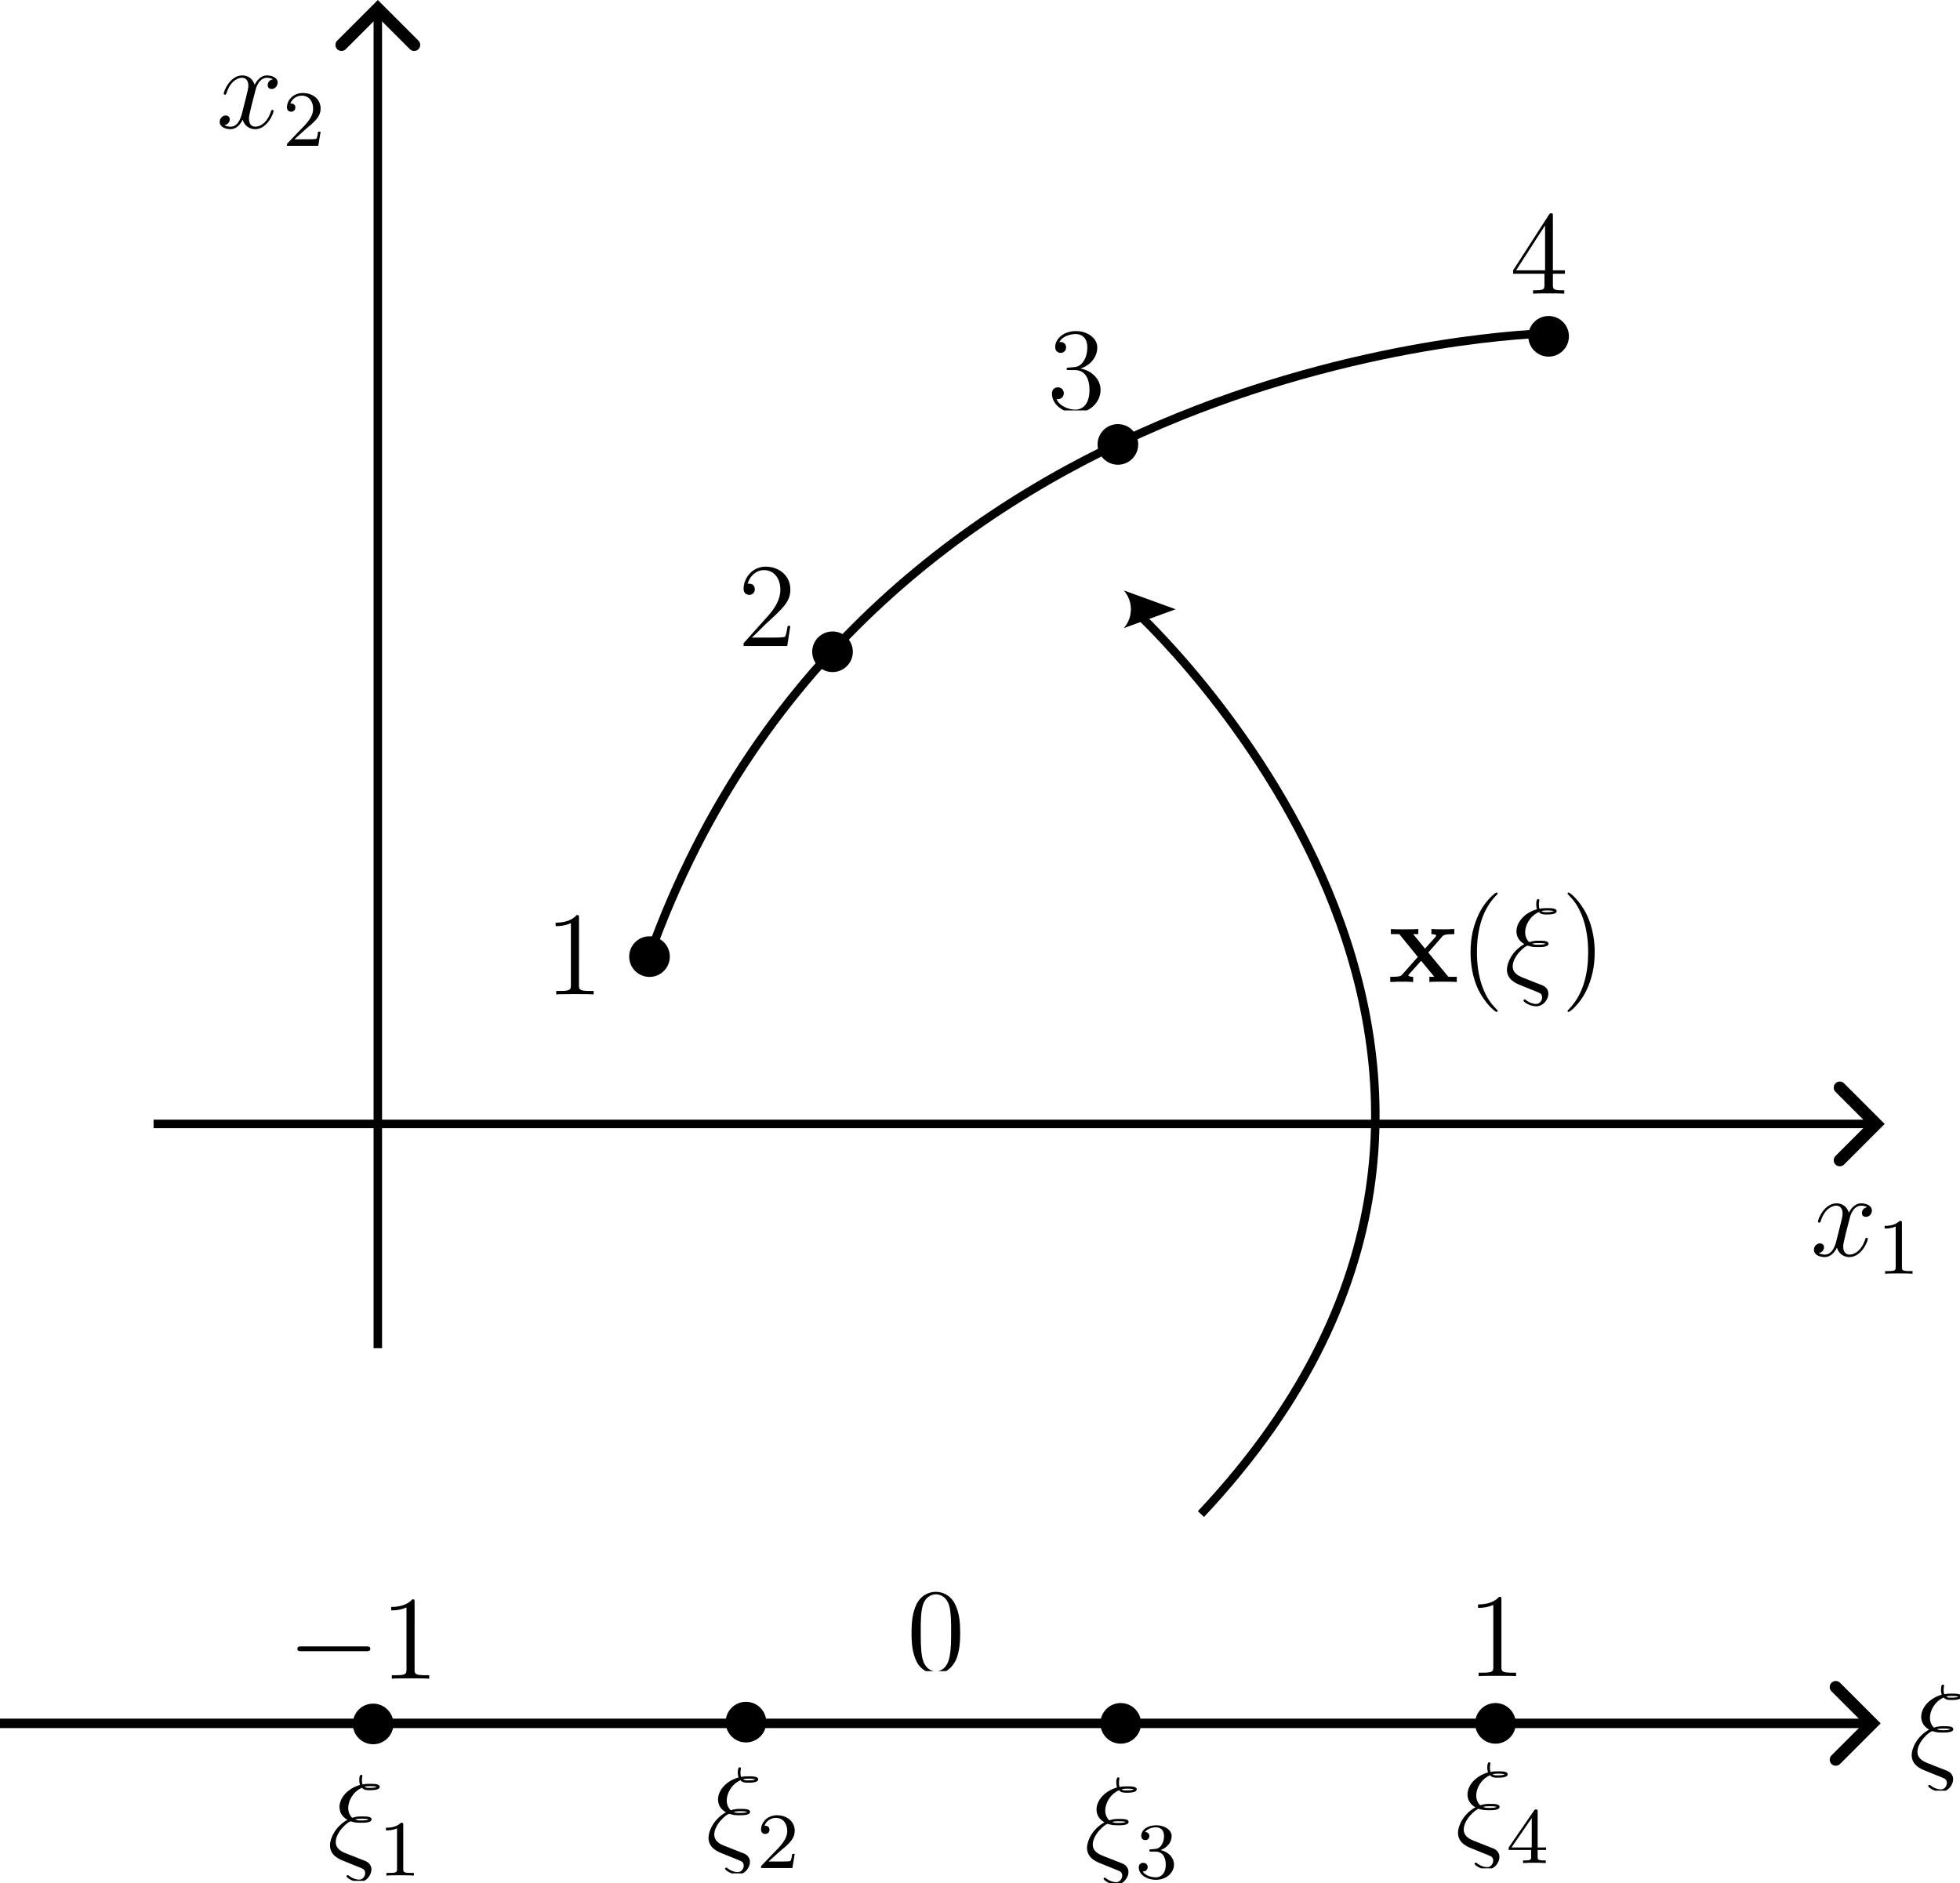 <?xml version="1.0" encoding="UTF-8" standalone="no"?>
<!-- Created with Inkscape (http://www.inkscape.org/) -->

<svg
   width="69.364mm"
   height="66.654mm"
   viewBox="0 0 69.364 66.654"
   version="1.1"
   id="svg96351"
   inkscape:version="1.2.1 (9c6d41e410, 2022-07-14)"
   sodipodi:docname="funcaoforma.svg"
   xmlns:inkscape="http://www.inkscape.org/namespaces/inkscape"
   xmlns:sodipodi="http://sodipodi.sourceforge.net/DTD/sodipodi-0.dtd"
   xmlns="http://www.w3.org/2000/svg"
   xmlns:svg="http://www.w3.org/2000/svg">
  <sodipodi:namedview
     id="namedview96353"
     pagecolor="#ffffff"
     bordercolor="#000000"
     borderopacity="0.25"
     inkscape:showpageshadow="2"
     inkscape:pageopacity="0.0"
     inkscape:pagecheckerboard="0"
     inkscape:deskcolor="#d1d1d1"
     inkscape:document-units="mm"
     showgrid="false"
     inkscape:zoom="0.74564394"
     inkscape:cx="-444.58217"
     inkscape:cy="-97.901956"
     inkscape:window-width="1920"
     inkscape:window-height="1017"
     inkscape:window-x="1912"
     inkscape:window-y="-8"
     inkscape:window-maximized="1"
     inkscape:current-layer="layer1" />
  <defs
     id="defs96348">
    <marker
       style="overflow:visible"
       id="Arrow3-08-2-2-9"
       refX="0"
       refY="0"
       orient="auto-start-reverse"
       inkscape:stockid="Arrow3"
       markerWidth="1.803"
       markerHeight="3"
       viewBox="0 0 4.207 7"
       inkscape:isstock="true"
       inkscape:collect="always"
       preserveAspectRatio="xMidYMid"
       markerUnits="userSpaceOnUse">
      <path
         style="fill:none;stroke:context-stroke;stroke-width:1;stroke-linecap:round"
         d="M 3,-3 0,0 3,3"
         id="arrow3-2-0-3-7"
         transform="rotate(180,0.125,0)"
         sodipodi:nodetypes="ccc" />
    </marker>
    <marker
       style="overflow:visible"
       id="Arrow3-0"
       refX="0"
       refY="0"
       orient="auto-start-reverse"
       inkscape:stockid="Arrow3"
       markerWidth="1.803"
       markerHeight="3"
       viewBox="0 0 4.207 7"
       inkscape:isstock="true"
       inkscape:collect="always"
       preserveAspectRatio="xMidYMid"
       markerUnits="userSpaceOnUse">
      <path
         style="fill:none;stroke:context-stroke;stroke-width:1;stroke-linecap:round"
         d="M 3,-3 0,0 3,3"
         id="arrow3-4"
         transform="rotate(180,0.125,0)"
         sodipodi:nodetypes="ccc" />
    </marker>
    <marker
       style="overflow:visible"
       id="Arrow2"
       refX="0"
       refY="0"
       orient="auto-start-reverse"
       inkscape:stockid="Arrow2"
       markerWidth="1.833"
       markerHeight="1.333"
       viewBox="0 0 7.7 5.6"
       inkscape:isstock="true"
       inkscape:collect="always"
       preserveAspectRatio="xMidYMid"
       markerUnits="userSpaceOnUse">
      <path
         d="M -2,-4 9,0 -2,4 c 2,-2.33 2,-5.66 0,-8 z"
         style="fill:context-stroke;fill-rule:evenodd;stroke:none"
         id="arrow2L"
         transform="scale(0.7)" />
    </marker>
    <clipPath
       id="clipPath239">
      <path
         clip-rule="nonzero"
         d="m 224,10 h 4 v 6.238 h -4 z m 0,0"
         id="path33152" />
    </clipPath>
    <clipPath
       id="clipPath9730">
      <path
         clip-rule="nonzero"
         d="m 224,10 h 4 v 6.238 h -4 z m 0,0"
         id="path93908" />
    </clipPath>
    <clipPath
       id="clipPath9190">
      <path
         clip-rule="nonzero"
         d="m 220,5 h 4 v 12.434 h -4 z m 0,0"
         id="path39449" />
    </clipPath>
    <clipPath
       id="clipPath39749">
      <path
         clip-rule="nonzero"
         d="m 230,5 h 3 v 12.434 h -3 z m 0,0"
         id="path27463" />
    </clipPath>
    <clipPath
       id="clipPath9964">
      <path
         clip-rule="nonzero"
         d="m 221,6 h 5 v 8.445 h -5 z m 0,0"
         id="path19219" />
    </clipPath>
    <clipPath
       id="clipPath4882">
      <path
         clip-rule="nonzero"
         d="m 220,6 h 6 v 8.445 h -6 z m 0,0"
         id="path51650" />
    </clipPath>
    <clipPath
       id="clipPath3850">
      <path
         clip-rule="nonzero"
         d="m 220,6 h 6 v 8.445 h -6 z m 0,0"
         id="path14837" />
    </clipPath>
    <clipPath
       id="clipPath5541">
      <path
         clip-rule="nonzero"
         d="m 220,6 h 6 v 8.445 h -6 z m 0,0"
         id="path31817" />
    </clipPath>
    <clipPath
       id="clipPath121">
      <path
         clip-rule="nonzero"
         d="m 218,6 h 6 v 10.77 h -6 z m 0,0"
         id="path79920" />
    </clipPath>
    <clipPath
       id="clipPath49035">
      <path
         clip-rule="nonzero"
         d="m 224,10 h 3 v 6.77 h -3 z m 0,0"
         id="path82128" />
    </clipPath>
    <clipPath
       id="clipPath4813">
      <path
         clip-rule="nonzero"
         d="m 218,6 h 6 v 10.77 h -6 z m 0,0"
         id="path2148" />
    </clipPath>
    <clipPath
       id="clipPath40173">
      <path
         clip-rule="nonzero"
         d="m 223,10 h 5 v 6.77 h -5 z m 0,0"
         id="path55974" />
    </clipPath>
    <clipPath
       id="clipPath8994">
      <path
         clip-rule="nonzero"
         d="m 218,6 h 6 v 10.77 h -6 z m 0,0"
         id="path59273" />
    </clipPath>
    <clipPath
       id="clipPath4640">
      <path
         clip-rule="nonzero"
         d="m 223,10 h 5 v 6.77 h -5 z m 0,0"
         id="path46408" />
    </clipPath>
    <clipPath
       id="clipPath6686">
      <path
         clip-rule="nonzero"
         d="m 218,6 h 6 v 10.77 h -6 z m 0,0"
         id="path21627" />
    </clipPath>
    <clipPath
       id="clipPath47511">
      <path
         clip-rule="nonzero"
         d="m 223,10 h 5 v 6.77 h -5 z m 0,0"
         id="path57035" />
    </clipPath>
    <clipPath
       id="clipPath7283">
      <path
         clip-rule="nonzero"
         d="m 220,6 h 6 v 8.445 h -6 z m 0,0"
         id="path71609" />
    </clipPath>
    <clipPath
       id="clipPath7541">
      <path
         clip-rule="nonzero"
         d="m 221,6 h 5 v 8.445 h -5 z m 0,0"
         id="path88832" />
    </clipPath>
    <clipPath
       id="clipPath6016">
      <path
         clip-rule="nonzero"
         d="m 220,6 h 6 v 10.77 h -6 z m 0,0"
         id="path19944" />
    </clipPath>
  </defs>
  <g
     inkscape:label="Camada 1"
     inkscape:groupmode="layer"
     id="layer1"
     transform="translate(-214.06,-174.608)">
    <path
       style="fill:none;stroke:#000000;stroke-width:0.3;stroke-dasharray:none;stroke-dashoffset:0.212;stroke-opacity:1;marker-end:url(#Arrow3-08-2-2-9)"
       d="M 227.431,222.325 V 175.019"
       id="path2512-4-3-9-1" />
    <path
       style="fill:none;stroke:#000000;stroke-width:0.3;stroke-dasharray:none;stroke-dashoffset:0.8;stroke-opacity:1;marker-end:url(#Arrow3-08-2-2-9)"
       d="m 219.494,214.387 h 60.854"
       id="path3224-0-9-4-9" />
    <path
       style="fill:none;stroke:#000000;stroke-width:0.2"
       d="m 237.045,208.414 c 7.718,-21.468 31.669,-22 31.669,-22"
       id="path6951" />
    <path
       style="fill:none;stroke:#000000;stroke-width:0.3;stroke-dasharray:none"
       d="m 237.045,208.414 c 7.718,-21.468 31.669,-22 31.669,-22"
       id="path6953" />
    <path
       style="fill:none;stroke:#000000;stroke-width:0.335;stroke-dasharray:none;marker-end:url(#Arrow3-0)"
       d="m 214.06,235.603 h 66.146"
       id="path6955" />
    <circle
       style="fill:#000000;fill-opacity:1;stroke:#000000;stroke-width:0.146;stroke-dasharray:none"
       id="path8193"
       cx="237.046"
       cy="208.465"
       r="0.646" />
    <circle
       style="fill:#000000;fill-opacity:1;stroke:#000000;stroke-width:0.146;stroke-dasharray:none"
       id="path8193-7"
       cx="268.865"
       cy="186.511"
       r="0.646" />
    <circle
       style="fill:#000000;fill-opacity:1;stroke:#000000;stroke-width:0.146;stroke-dasharray:none"
       id="path8193-7-7"
       cx="243.523"
       cy="197.676"
       r="0.646" />
    <circle
       style="fill:#000000;fill-opacity:1;stroke:#000000;stroke-width:0.146;stroke-dasharray:none"
       id="path8193-7-7-9"
       cx="253.622"
       cy="190.337"
       r="0.646" />
    <circle
       style="fill:#000000;fill-opacity:1;stroke:#000000;stroke-width:0.146;stroke-dasharray:none"
       id="path8193-8"
       cx="227.265"
       cy="235.623"
       r="0.646" />
    <circle
       style="fill:#000000;fill-opacity:1;stroke:#000000;stroke-width:0.146;stroke-dasharray:none"
       id="path8193-8-8"
       cx="240.46"
       cy="235.559"
       r="0.646" />
    <circle
       style="fill:#000000;fill-opacity:1;stroke:#000000;stroke-width:0.146;stroke-dasharray:none"
       id="path8193-8-8-1"
       cx="253.722"
       cy="235.603"
       r="0.646" />
    <circle
       style="fill:#000000;fill-opacity:1;stroke:#000000;stroke-width:0.146;stroke-dasharray:none"
       id="path8193-8-8-1-5"
       cx="266.984"
       cy="235.603"
       r="0.646" />
    <path
       style="fill:none;fill-opacity:1;stroke:#000000;stroke-width:0.3;stroke-dasharray:none;marker-end:url(#Arrow2)"
       d="m 256.561,228.196 c 15.169,-16.145 -2.395,-32.024 -2.395,-32.024"
       id="path8406"
       sodipodi:nodetypes="cc" />
    <g
       inkscape:label=""
       transform="translate(278.206,217.196)"
       id="g14843">
      <g
         fill="#000000"
         fill-opacity="1"
         id="g14833"
         transform="matrix(0.353,0,0,0.353,-76.858,-3.239)">
        <g
           id="g14831"
           transform="translate(217.536,14.446)">
          <path
             d="m 5.672,-4.875 c -0.391,0.062 -0.531,0.359 -0.531,0.578 0,0.297 0.219,0.391 0.391,0.391 0.359,0 0.609,-0.312 0.609,-0.641 0,-0.5 -0.578,-0.719 -1.078,-0.719 -0.719,0 -1.125,0.719 -1.234,0.938 -0.281,-0.891 -1.016,-0.938 -1.234,-0.938 -1.219,0 -1.859,1.562 -1.859,1.828 0,0.047 0.047,0.109 0.125,0.109 0.094,0 0.125,-0.078 0.141,-0.125 0.406,-1.328 1.219,-1.578 1.562,-1.578 0.531,0 0.641,0.5 0.641,0.781 0,0.266 -0.078,0.547 -0.219,1.125 L 2.578,-1.5 c -0.172,0.719 -0.516,1.375 -1.156,1.375 -0.062,0 -0.359,0 -0.609,-0.156 C 1.25,-0.359 1.344,-0.719 1.344,-0.859 1.344,-1.094 1.156,-1.25 0.938,-1.25 c -0.297,0 -0.609,0.266 -0.609,0.641 0,0.5 0.562,0.734 1.078,0.734 0.578,0 0.984,-0.453 1.234,-0.953 C 2.828,-0.125 3.438,0.125 3.875,0.125 5.094,0.125 5.734,-1.453 5.734,-1.703 5.734,-1.766 5.688,-1.812 5.625,-1.812 5.516,-1.812 5.5,-1.75 5.469,-1.656 5.141,-0.609 4.453,-0.125 3.906,-0.125 3.484,-0.125 3.266,-0.438 3.266,-0.922 3.266,-1.188 3.312,-1.375 3.5,-2.156 L 3.922,-3.797 C 4.094,-4.5 4.5,-5.031 5.062,-5.031 c 0.016,0 0.359,0 0.609,0.156 z m 0,0"
             id="path14829" />
        </g>
      </g>
      <g
         clip-path="url(#clipPath239)"
         id="g14841"
         transform="matrix(0.353,0,0,0.353,-76.858,-3.239)">
        <g
           fill="#000000"
           fill-opacity="1"
           id="g14839">
          <g
             id="g14837"
             transform="translate(224.188,16.239)">
            <path
               d="m 2.5,-5.078 c 0,-0.219 -0.016,-0.219 -0.234,-0.219 -0.328,0.312 -0.75,0.5 -1.5,0.5 v 0.266 c 0.219,0 0.641,0 1.109,-0.203 v 4.078 c 0,0.297 -0.031,0.391 -0.781,0.391 H 0.812 V 0 c 0.328,-0.031 1.016,-0.031 1.375,-0.031 0.359,0 1.047,0 1.375,0.031 V -0.266 H 3.281 c -0.75,0 -0.781,-0.094 -0.781,-0.391 z m 0,0"
               id="path14835" />
          </g>
        </g>
      </g>
    </g>
    <g
       inkscape:label=""
       transform="translate(221.786,177.276)"
       id="g20208">
      <g
         fill="#000000"
         fill-opacity="1"
         id="g20198"
         transform="matrix(0.353,0,0,0.353,-76.858,-3.239)">
        <g
           id="g20196"
           transform="translate(217.536,14.446)">
          <path
             d="m 5.672,-4.875 c -0.391,0.062 -0.531,0.359 -0.531,0.578 0,0.297 0.219,0.391 0.391,0.391 0.359,0 0.609,-0.312 0.609,-0.641 0,-0.5 -0.578,-0.719 -1.078,-0.719 -0.719,0 -1.125,0.719 -1.234,0.938 -0.281,-0.891 -1.016,-0.938 -1.234,-0.938 -1.219,0 -1.859,1.562 -1.859,1.828 0,0.047 0.047,0.109 0.125,0.109 0.094,0 0.125,-0.078 0.141,-0.125 0.406,-1.328 1.219,-1.578 1.562,-1.578 0.531,0 0.641,0.5 0.641,0.781 0,0.266 -0.078,0.547 -0.219,1.125 L 2.578,-1.5 c -0.172,0.719 -0.516,1.375 -1.156,1.375 -0.062,0 -0.359,0 -0.609,-0.156 C 1.25,-0.359 1.344,-0.719 1.344,-0.859 1.344,-1.094 1.156,-1.25 0.938,-1.25 c -0.297,0 -0.609,0.266 -0.609,0.641 0,0.5 0.562,0.734 1.078,0.734 0.578,0 0.984,-0.453 1.234,-0.953 C 2.828,-0.125 3.438,0.125 3.875,0.125 5.094,0.125 5.734,-1.453 5.734,-1.703 5.734,-1.766 5.688,-1.812 5.625,-1.812 5.516,-1.812 5.5,-1.75 5.469,-1.656 5.141,-0.609 4.453,-0.125 3.906,-0.125 3.484,-0.125 3.266,-0.438 3.266,-0.922 3.266,-1.188 3.312,-1.375 3.5,-2.156 L 3.922,-3.797 C 4.094,-4.5 4.5,-5.031 5.062,-5.031 c 0.016,0 0.359,0 0.609,0.156 z m 0,0"
             id="path20194" />
        </g>
      </g>
      <g
         clip-path="url(#clipPath9730)"
         id="g20206"
         transform="matrix(0.353,0,0,0.353,-76.858,-3.239)">
        <g
           fill="#000000"
           fill-opacity="1"
           id="g20204">
          <g
             id="g20202"
             transform="translate(224.188,16.239)">
            <path
               d="m 2.25,-1.625 c 0.125,-0.125 0.453,-0.391 0.594,-0.5 0.484,-0.453 0.953,-0.891 0.953,-1.609 0,-0.953 -0.797,-1.562 -1.781,-1.562 -0.969,0 -1.594,0.719 -1.594,1.438 0,0.391 0.312,0.438 0.422,0.438 0.172,0 0.422,-0.109 0.422,-0.422 0,-0.406 -0.406,-0.406 -0.5,-0.406 C 1,-4.844 1.531,-5.031 1.922,-5.031 c 0.734,0 1.125,0.625 1.125,1.297 0,0.828 -0.578,1.438 -1.531,2.391 l -1,1.047 C 0.422,-0.219 0.422,-0.203 0.422,0 H 3.562 l 0.234,-1.422 h -0.25 C 3.531,-1.266 3.469,-0.875 3.375,-0.719 c -0.047,0.062 -0.656,0.062 -0.781,0.062 H 1.172 Z m 0,0"
               id="path20200" />
          </g>
        </g>
      </g>
    </g>
    <g
       inkscape:label=""
       transform="translate(263.214,206.196)"
       id="g25608">
      <g
         fill="#000000"
         fill-opacity="1"
         id="g25585"
         transform="matrix(0.353,0,0,0.353,-74.966,-1.932)">
        <g
           id="g25583"
           transform="translate(212.282,14.446)">
          <path
             d="m 4.031,-2.953 1.391,-1.594 c 0.125,-0.156 0.234,-0.25 1.219,-0.25 V -5.312 c -0.672,0.031 -0.688,0.031 -1.094,0.031 -0.344,0 -0.859,0 -1.203,-0.031 v 0.516 c 0.234,0 0.484,0.062 0.484,0.141 0,0.031 -0.062,0.109 -0.078,0.141 L 3.703,-3.344 2.516,-4.797 H 3.031 V -5.312 C 2.75,-5.281 1.938,-5.281 1.609,-5.281 c -0.359,0 -1,0 -1.328,-0.031 v 0.516 H 1.125 l 1.859,2.281 -1.547,1.75 c -0.141,0.172 -0.234,0.25 -1.219,0.25 V 0 c 0.719,-0.031 0.734,-0.031 1.109,-0.031 0.344,0 0.844,0 1.188,0.031 v -0.516 c -0.234,0 -0.484,-0.062 -0.484,-0.141 0,-0.016 0,-0.031 0.078,-0.125 L 3.312,-2.125 4.641,-0.516 h -0.5 V 0 c 0.281,-0.031 1.078,-0.031 1.422,-0.031 0.359,0 0.984,0 1.328,0.031 v -0.516 h -0.844 z m 0,0"
             id="path25581" />
        </g>
      </g>
      <g
         clip-path="url(#clipPath9190)"
         id="g25593"
         transform="matrix(0.353,0,0,0.353,-74.966,-1.932)">
        <g
           fill="#000000"
           fill-opacity="1"
           id="g25591">
          <g
             id="g25589"
             transform="translate(219.38,14.446)">
            <path
               d="m 3.891,2.906 c 0,-0.031 0,-0.062 -0.203,-0.266 C 2.484,1.438 1.812,-0.531 1.812,-2.969 c 0,-2.328 0.562,-4.328 1.953,-5.734 0.125,-0.109 0.125,-0.125 0.125,-0.172 0,-0.062 -0.062,-0.094 -0.109,-0.094 -0.156,0 -1.141,0.859 -1.719,2.031 -0.609,1.219 -0.891,2.484 -0.891,3.969 0,1.062 0.172,2.484 0.781,3.75 C 2.672,2.219 3.641,3 3.781,3 3.828,3 3.891,2.969 3.891,2.906 Z m 0,0"
               id="path25587" />
          </g>
        </g>
      </g>
      <g
         fill="#000000"
         fill-opacity="1"
         id="g25598"
         transform="matrix(0.353,0,0,0.353,-74.966,-1.932)">
        <g
           id="g25596"
           transform="translate(223.932,14.446)">
          <path
             d="m 3.125,0.062 -1.266,-0.5 c -0.312,-0.125 -1.016,-0.406 -1.016,-1.125 0,-1.031 1.25,-2.078 1.5,-2.078 0.016,0 0.125,0.031 0.172,0.047 0.312,0.094 0.625,0.094 0.844,0.094 0.375,0 1.078,0 1.078,-0.344 C 4.438,-4.109 4,-4.141 3.484,-4.141 3.25,-4.141 2.922,-4.141 2.5,-4 2.219,-4.25 2.094,-4.625 2.094,-4.984 c 0,-0.656 0.422,-1.594 1.375,-2.031 0.219,0.25 0.5,0.25 0.75,0.25 0.297,0 1.031,0 1.031,-0.344 0,-0.297 -0.578,-0.297 -0.953,-0.297 -0.25,0 -0.422,0 -0.766,0.062 -0.047,-0.156 -0.062,-0.172 -0.062,-0.438 0,-0.219 0.047,-0.375 0.047,-0.422 0,-0.062 -0.062,-0.109 -0.125,-0.109 -0.188,0 -0.188,0.438 -0.188,0.531 0,0.172 0.016,0.328 0.078,0.484 -1.422,0.422 -2.062,1.438 -2.062,2.219 0,0.719 0.484,1.109 0.797,1.281 -1.234,0.672 -1.75,1.891 -1.75,2.547 0,1.031 0.938,1.406 1.375,1.578 l 1.078,0.438 C 3.016,0.875 3.5,1.078 3.578,1.125 c 0.125,0.078 0.219,0.219 0.219,0.422 0,0.25 -0.188,0.656 -0.609,0.656 -0.172,0 -0.562,-0.047 -1,-0.375 C 2.109,1.75 2.094,1.75 2.047,1.75 c -0.062,0 -0.125,0.047 -0.125,0.109 0,0.141 0.625,0.578 1.266,0.578 0.766,0 1.234,-0.734 1.234,-1.25 0,-0.375 -0.203,-0.672 -0.578,-0.844 z m 0.609,-7.172 c 0.203,-0.062 0.406,-0.062 0.562,-0.062 0.406,0 0.438,0.016 0.672,0.078 C 4.828,-7.047 4.734,-7 4.234,-7 4,-7 3.859,-7 3.734,-7.109 Z M 2.781,-3.844 c 0.297,-0.062 0.547,-0.062 0.703,-0.062 0.391,0 0.406,0.016 0.672,0.062 -0.125,0.062 -0.234,0.109 -0.75,0.109 -0.281,0 -0.406,0 -0.625,-0.109 z m 0,0"
             id="path59" />
        </g>
      </g>
      <g
         clip-path="url(#clipPath39749)"
         id="g25606"
         transform="matrix(0.353,0,0,0.353,-74.966,-1.932)">
        <g
           fill="#000000"
           fill-opacity="1"
           id="g25604">
          <g
             id="g25602"
             transform="translate(229.623,14.446)">
            <path
               d="M 3.375,-2.969 C 3.375,-3.891 3.25,-5.359 2.578,-6.75 1.875,-8.188 0.891,-8.969 0.766,-8.969 c -0.047,0 -0.109,0.031 -0.109,0.094 0,0.047 0,0.062 0.203,0.266 1.203,1.203 1.859,3.188 1.859,5.625 0,2.312 -0.562,4.312 -1.938,5.719 C 0.656,2.844 0.656,2.875 0.656,2.906 0.656,2.969 0.719,3 0.766,3 0.922,3 1.906,2.141 2.484,0.969 3.094,-0.25 3.375,-1.547 3.375,-2.969 Z m 0,0"
               id="path25600" />
          </g>
        </g>
      </g>
    </g>
    <g
       inkscape:label=""
       transform="translate(233.673,206.994)"
       id="g31034">
      <g
         clip-path="url(#clipPath9964)"
         id="g31032"
         transform="matrix(0.353,0,0,0.353,-78.103,-2.291)">
        <g
           fill="#000000"
           fill-opacity="1"
           id="g31030">
          <g
             id="g31028"
             transform="translate(220.302,14.446)">
            <path
               d="m 3.438,-7.656 c 0,-0.281 0,-0.297 -0.234,-0.297 C 2.922,-7.625 2.312,-7.188 1.094,-7.188 v 0.344 c 0.266,0 0.859,0 1.531,-0.297 v 6.219 c 0,0.438 -0.047,0.578 -1.094,0.578 h -0.375 V 0 c 0.328,-0.031 1.484,-0.031 1.875,-0.031 0.406,0 1.547,0 1.875,0.031 v -0.344 h -0.375 c -1.047,0 -1.094,-0.141 -1.094,-0.578 z m 0,0"
               id="path31026" />
          </g>
        </g>
      </g>
    </g>
    <g
       inkscape:label=""
       transform="translate(240.327,194.663)"
       id="g36462">
      <g
         clip-path="url(#clipPath4882)"
         id="g36460"
         transform="matrix(0.353,0,0,0.353,-77.922,-2.291)">
        <g
           fill="#000000"
           fill-opacity="1"
           id="g36458">
          <g
             id="g36456"
             transform="translate(220.302,14.446)">
            <path
               d="M 5.266,-2.016 H 5 c -0.047,0.203 -0.141,0.875 -0.25,1.062 C 4.656,-0.844 3.984,-0.844 3.625,-0.844 H 1.406 c 0.328,-0.281 1.062,-1.047 1.359,-1.328 1.828,-1.672 2.5,-2.297 2.5,-3.484 0,-1.375 -1.094,-2.297 -2.484,-2.297 -1.375,0 -2.203,1.188 -2.203,2.219 0,0.609 0.531,0.609 0.562,0.609 0.266,0 0.562,-0.188 0.562,-0.562 0,-0.344 -0.219,-0.562 -0.562,-0.562 -0.094,0 -0.125,0 -0.156,0.016 0.219,-0.812 0.875,-1.375 1.641,-1.375 1.016,0 1.641,0.859 1.641,1.953 C 4.266,-4.641 3.688,-3.75 3,-2.984 L 0.578,-0.281 V 0 h 4.375 z m 0,0"
               id="path36454" />
          </g>
        </g>
      </g>
    </g>
    <g
       inkscape:label=""
       transform="translate(251.238,186.325)"
       id="g41904">
      <g
         clip-path="url(#clipPath3850)"
         id="g41902"
         transform="matrix(0.353,0,0,0.353,-77.888,-2.291)">
        <g
           fill="#000000"
           fill-opacity="1"
           id="g41900">
          <g
             id="g41898"
             transform="translate(220.302,14.446)">
            <path
               d="m 2.203,-4.297 c -0.203,0.016 -0.25,0.031 -0.25,0.141 0,0.109 0.062,0.109 0.266,0.109 h 0.547 c 1.031,0 1.484,0.844 1.484,1.984 0,1.578 -0.812,1.984 -1.406,1.984 -0.578,0 -1.547,-0.266 -1.906,-1.062 0.391,0.062 0.734,-0.156 0.734,-0.578 0,-0.344 -0.25,-0.594 -0.578,-0.594 -0.297,0 -0.609,0.172 -0.609,0.625 0,1.062 1.062,1.938 2.391,1.938 1.422,0 2.484,-1.094 2.484,-2.297 C 5.359,-3.141 4.469,-4 3.328,-4.203 4.359,-4.5 5.031,-5.375 5.031,-6.312 c 0,-0.938 -0.984,-1.641 -2.141,-1.641 -1.188,0 -2.078,0.734 -2.078,1.609 0,0.469 0.375,0.578 0.547,0.578 0.25,0 0.547,-0.188 0.547,-0.547 0,-0.375 -0.297,-0.547 -0.562,-0.547 -0.062,0 -0.094,0 -0.125,0.016 0.453,-0.812 1.578,-0.812 1.641,-0.812 0.391,0 1.172,0.172 1.172,1.344 0,0.234 -0.031,0.891 -0.391,1.406 C 3.281,-4.375 2.875,-4.344 2.562,-4.328 Z m 0,0"
               id="path41896" />
          </g>
        </g>
      </g>
    </g>
    <g
       inkscape:label=""
       transform="translate(267.56,182.155)"
       id="g47360">
      <g
         clip-path="url(#clipPath5541)"
         id="g47358"
         transform="matrix(0.353,0,0,0.353,-77.833,-2.252)">
        <g
           fill="#000000"
           fill-opacity="1"
           id="g47356">
          <g
             id="g47354"
             transform="translate(220.302,14.446)">
            <path
               d="m 4.312,-7.781 c 0,-0.234 0,-0.281 -0.172,-0.281 -0.094,0 -0.125,0 -0.219,0.141 L 0.328,-2.344 V -2 H 3.469 v 1.094 c 0,0.438 -0.031,0.562 -0.906,0.562 H 2.328 V 0 c 0.281,-0.031 1.219,-0.031 1.562,-0.031 0.328,0 1.281,0 1.562,0.031 V -0.344 H 5.219 c -0.875,0 -0.906,-0.125 -0.906,-0.562 V -2 H 5.516 V -2.344 H 4.312 Z m -0.781,0.938 v 4.5 H 0.625 Z m 0,0"
               id="path47352" />
          </g>
        </g>
      </g>
    </g>
    <g
       inkscape:label=""
       transform="translate(225.689,237.421)"
       id="g52840">
      <g
         clip-path="url(#clipPath121)"
         id="g52830"
         transform="matrix(0.353,0,0,0.353,-77.107,-2.163)">
        <g
           fill="#000000"
           fill-opacity="1"
           id="g52828">
          <g
             id="g52826"
             transform="translate(218.306,14.445)">
            <path
               d="m 3.125,0.062 -1.266,-0.5 c -0.312,-0.125 -1.016,-0.406 -1.016,-1.125 0,-1.031 1.25,-2.078 1.5,-2.078 0.016,0 0.125,0.031 0.172,0.047 0.312,0.094 0.625,0.094 0.844,0.094 0.375,0 1.078,0 1.078,-0.344 C 4.438,-4.109 4,-4.141 3.484,-4.141 3.25,-4.141 2.922,-4.141 2.5,-4 2.219,-4.25 2.094,-4.625 2.094,-4.984 c 0,-0.656 0.422,-1.594 1.375,-2.031 0.219,0.25 0.5,0.25 0.75,0.25 0.297,0 1.031,0 1.031,-0.344 0,-0.297 -0.578,-0.297 -0.953,-0.297 -0.25,0 -0.422,0 -0.766,0.062 -0.047,-0.156 -0.062,-0.172 -0.062,-0.438 0,-0.219 0.047,-0.375 0.047,-0.422 0,-0.062 -0.062,-0.109 -0.125,-0.109 -0.188,0 -0.188,0.438 -0.188,0.531 0,0.172 0.016,0.328 0.078,0.484 -1.422,0.422 -2.062,1.438 -2.062,2.219 0,0.719 0.484,1.109 0.797,1.281 -1.234,0.672 -1.75,1.891 -1.75,2.547 0,1.031 0.938,1.406 1.375,1.578 l 1.078,0.438 C 3.016,0.875 3.5,1.078 3.578,1.125 c 0.125,0.078 0.219,0.219 0.219,0.422 0,0.25 -0.188,0.656 -0.609,0.656 -0.172,0 -0.562,-0.047 -1,-0.375 C 2.109,1.75 2.094,1.75 2.047,1.75 c -0.062,0 -0.125,0.047 -0.125,0.109 0,0.141 0.625,0.578 1.266,0.578 0.766,0 1.234,-0.734 1.234,-1.25 0,-0.375 -0.203,-0.672 -0.578,-0.844 z m 0.609,-7.172 c 0.203,-0.062 0.406,-0.062 0.562,-0.062 0.406,0 0.438,0.016 0.672,0.078 C 4.828,-7.047 4.734,-7 4.234,-7 4,-7 3.859,-7 3.734,-7.109 Z M 2.781,-3.844 c 0.297,-0.062 0.547,-0.062 0.703,-0.062 0.391,0 0.406,0.016 0.672,0.062 -0.125,0.062 -0.234,0.109 -0.75,0.109 -0.281,0 -0.406,0 -0.625,-0.109 z m 0,0"
               id="path52824" />
          </g>
        </g>
      </g>
      <g
         clip-path="url(#clipPath49035)"
         id="g52838"
         transform="matrix(0.353,0,0,0.353,-77.107,-2.163)">
        <g
           fill="#000000"
           fill-opacity="1"
           id="g52836">
          <g
             id="g52834"
             transform="translate(223.419,16.239)">
            <path
               d="m 2.5,-5.078 c 0,-0.219 -0.016,-0.219 -0.234,-0.219 -0.328,0.312 -0.75,0.5 -1.5,0.5 v 0.266 c 0.219,0 0.641,0 1.109,-0.203 v 4.078 c 0,0.297 -0.031,0.391 -0.781,0.391 H 0.812 V 0 c 0.328,-0.031 1.016,-0.031 1.375,-0.031 0.359,0 1.047,0 1.375,0.031 V -0.266 H 3.281 c -0.75,0 -0.781,-0.094 -0.781,-0.391 z m 0,0"
               id="path52832" />
          </g>
        </g>
      </g>
    </g>
    <g
       inkscape:label=""
       transform="translate(239.085,237.155)"
       id="g58352">
      <g
         clip-path="url(#clipPath4813)"
         id="g58342"
         transform="matrix(0.353,0,0,0.353,-77.107,-2.163)">
        <g
           fill="#000000"
           fill-opacity="1"
           id="g58340">
          <g
             id="g58338"
             transform="translate(218.306,14.445)">
            <path
               d="m 3.125,0.062 -1.266,-0.5 c -0.312,-0.125 -1.016,-0.406 -1.016,-1.125 0,-1.031 1.25,-2.078 1.5,-2.078 0.016,0 0.125,0.031 0.172,0.047 0.312,0.094 0.625,0.094 0.844,0.094 0.375,0 1.078,0 1.078,-0.344 C 4.438,-4.109 4,-4.141 3.484,-4.141 3.25,-4.141 2.922,-4.141 2.5,-4 2.219,-4.25 2.094,-4.625 2.094,-4.984 c 0,-0.656 0.422,-1.594 1.375,-2.031 0.219,0.25 0.5,0.25 0.75,0.25 0.297,0 1.031,0 1.031,-0.344 0,-0.297 -0.578,-0.297 -0.953,-0.297 -0.25,0 -0.422,0 -0.766,0.062 -0.047,-0.156 -0.062,-0.172 -0.062,-0.438 0,-0.219 0.047,-0.375 0.047,-0.422 0,-0.062 -0.062,-0.109 -0.125,-0.109 -0.188,0 -0.188,0.438 -0.188,0.531 0,0.172 0.016,0.328 0.078,0.484 -1.422,0.422 -2.062,1.438 -2.062,2.219 0,0.719 0.484,1.109 0.797,1.281 -1.234,0.672 -1.75,1.891 -1.75,2.547 0,1.031 0.938,1.406 1.375,1.578 l 1.078,0.438 C 3.016,0.875 3.5,1.078 3.578,1.125 c 0.125,0.078 0.219,0.219 0.219,0.422 0,0.25 -0.188,0.656 -0.609,0.656 -0.172,0 -0.562,-0.047 -1,-0.375 C 2.109,1.75 2.094,1.75 2.047,1.75 c -0.062,0 -0.125,0.047 -0.125,0.109 0,0.141 0.625,0.578 1.266,0.578 0.766,0 1.234,-0.734 1.234,-1.25 0,-0.375 -0.203,-0.672 -0.578,-0.844 z m 0.609,-7.172 c 0.203,-0.062 0.406,-0.062 0.562,-0.062 0.406,0 0.438,0.016 0.672,0.078 C 4.828,-7.047 4.734,-7 4.234,-7 4,-7 3.859,-7 3.734,-7.109 Z M 2.781,-3.844 c 0.297,-0.062 0.547,-0.062 0.703,-0.062 0.391,0 0.406,0.016 0.672,0.062 -0.125,0.062 -0.234,0.109 -0.75,0.109 -0.281,0 -0.406,0 -0.625,-0.109 z m 0,0"
               id="path58336" />
          </g>
        </g>
      </g>
      <g
         clip-path="url(#clipPath40173)"
         id="g58350"
         transform="matrix(0.353,0,0,0.353,-77.107,-2.163)">
        <g
           fill="#000000"
           fill-opacity="1"
           id="g58348">
          <g
             id="g58346"
             transform="translate(223.419,16.239)">
            <path
               d="m 2.25,-1.625 c 0.125,-0.125 0.453,-0.391 0.594,-0.5 0.484,-0.453 0.953,-0.891 0.953,-1.609 0,-0.953 -0.797,-1.562 -1.781,-1.562 -0.969,0 -1.594,0.719 -1.594,1.438 0,0.391 0.312,0.438 0.422,0.438 0.172,0 0.422,-0.109 0.422,-0.422 0,-0.406 -0.406,-0.406 -0.5,-0.406 C 1,-4.844 1.531,-5.031 1.922,-5.031 c 0.734,0 1.125,0.625 1.125,1.297 0,0.828 -0.578,1.438 -1.531,2.391 l -1,1.047 C 0.422,-0.219 0.422,-0.203 0.422,0 H 3.562 l 0.234,-1.422 h -0.25 C 3.531,-1.266 3.469,-0.875 3.375,-0.719 c -0.047,0.062 -0.656,0.062 -0.781,0.062 H 1.172 Z m 0,0"
               id="path58344" />
          </g>
        </g>
      </g>
    </g>
    <g
       inkscape:label=""
       transform="translate(252.48,237.51)"
       id="g63890">
      <g
         clip-path="url(#clipPath8994)"
         id="g63880"
         transform="matrix(0.353,0,0,0.353,-77.107,-2.163)">
        <g
           fill="#000000"
           fill-opacity="1"
           id="g63878">
          <g
             id="g63876"
             transform="translate(218.306,14.445)">
            <path
               d="m 3.125,0.062 -1.266,-0.5 c -0.312,-0.125 -1.016,-0.406 -1.016,-1.125 0,-1.031 1.25,-2.078 1.5,-2.078 0.016,0 0.125,0.031 0.172,0.047 0.312,0.094 0.625,0.094 0.844,0.094 0.375,0 1.078,0 1.078,-0.344 C 4.438,-4.109 4,-4.141 3.484,-4.141 3.25,-4.141 2.922,-4.141 2.5,-4 2.219,-4.25 2.094,-4.625 2.094,-4.984 c 0,-0.656 0.422,-1.594 1.375,-2.031 0.219,0.25 0.5,0.25 0.75,0.25 0.297,0 1.031,0 1.031,-0.344 0,-0.297 -0.578,-0.297 -0.953,-0.297 -0.25,0 -0.422,0 -0.766,0.062 -0.047,-0.156 -0.062,-0.172 -0.062,-0.438 0,-0.219 0.047,-0.375 0.047,-0.422 0,-0.062 -0.062,-0.109 -0.125,-0.109 -0.188,0 -0.188,0.438 -0.188,0.531 0,0.172 0.016,0.328 0.078,0.484 -1.422,0.422 -2.062,1.438 -2.062,2.219 0,0.719 0.484,1.109 0.797,1.281 -1.234,0.672 -1.75,1.891 -1.75,2.547 0,1.031 0.938,1.406 1.375,1.578 l 1.078,0.438 C 3.016,0.875 3.5,1.078 3.578,1.125 c 0.125,0.078 0.219,0.219 0.219,0.422 0,0.25 -0.188,0.656 -0.609,0.656 -0.172,0 -0.562,-0.047 -1,-0.375 C 2.109,1.75 2.094,1.75 2.047,1.75 c -0.062,0 -0.125,0.047 -0.125,0.109 0,0.141 0.625,0.578 1.266,0.578 0.766,0 1.234,-0.734 1.234,-1.25 0,-0.375 -0.203,-0.672 -0.578,-0.844 z m 0.609,-7.172 c 0.203,-0.062 0.406,-0.062 0.562,-0.062 0.406,0 0.438,0.016 0.672,0.078 C 4.828,-7.047 4.734,-7 4.234,-7 4,-7 3.859,-7 3.734,-7.109 Z M 2.781,-3.844 c 0.297,-0.062 0.547,-0.062 0.703,-0.062 0.391,0 0.406,0.016 0.672,0.062 -0.125,0.062 -0.234,0.109 -0.75,0.109 -0.281,0 -0.406,0 -0.625,-0.109 z m 0,0"
               id="path63874" />
          </g>
        </g>
      </g>
      <g
         clip-path="url(#clipPath4640)"
         id="g63888"
         transform="matrix(0.353,0,0,0.353,-77.107,-2.163)">
        <g
           fill="#000000"
           fill-opacity="1"
           id="g63886">
          <g
             id="g63884"
             transform="translate(223.419,16.239)">
            <path
               d="m 2.016,-2.656 c 0.625,0 1.031,0.453 1.031,1.297 0,1 -0.562,1.281 -0.984,1.281 -0.438,0 -1.047,-0.156 -1.328,-0.578 0.297,0 0.5,-0.188 0.5,-0.438 0,-0.266 -0.188,-0.438 -0.453,-0.438 -0.203,0 -0.438,0.125 -0.438,0.453 0,0.75 0.812,1.25 1.734,1.25 C 3.125,0.172 3.875,-0.562 3.875,-1.359 3.875,-2.031 3.344,-2.625 2.531,-2.812 c 0.625,-0.219 1.109,-0.75 1.109,-1.391 0,-0.641 -0.719,-1.094 -1.547,-1.094 -0.859,0 -1.5,0.453 -1.5,1.062 0,0.297 0.188,0.422 0.406,0.422 0.25,0 0.406,-0.172 0.406,-0.406 0,-0.297 -0.266,-0.406 -0.438,-0.406 0.344,-0.438 0.953,-0.469 1.094,-0.469 0.203,0 0.812,0.062 0.812,0.891 0,0.547 -0.234,0.891 -0.344,1.016 -0.234,0.25 -0.422,0.266 -0.906,0.297 -0.156,0 -0.219,0.016 -0.219,0.125 0,0.109 0.078,0.109 0.219,0.109 z m 0,0"
               id="path63882" />
          </g>
        </g>
      </g>
    </g>
    <g
       inkscape:label=""
       transform="translate(265.609,236.978)"
       id="g69454">
      <g
         clip-path="url(#clipPath6686)"
         id="g69444"
         transform="matrix(0.353,0,0,0.353,-77.107,-2.163)">
        <g
           fill="#000000"
           fill-opacity="1"
           id="g69442">
          <g
             id="g69440"
             transform="translate(218.306,14.445)">
            <path
               d="m 3.125,0.062 -1.266,-0.5 c -0.312,-0.125 -1.016,-0.406 -1.016,-1.125 0,-1.031 1.25,-2.078 1.5,-2.078 0.016,0 0.125,0.031 0.172,0.047 0.312,0.094 0.625,0.094 0.844,0.094 0.375,0 1.078,0 1.078,-0.344 C 4.438,-4.109 4,-4.141 3.484,-4.141 3.25,-4.141 2.922,-4.141 2.5,-4 2.219,-4.25 2.094,-4.625 2.094,-4.984 c 0,-0.656 0.422,-1.594 1.375,-2.031 0.219,0.25 0.5,0.25 0.75,0.25 0.297,0 1.031,0 1.031,-0.344 0,-0.297 -0.578,-0.297 -0.953,-0.297 -0.25,0 -0.422,0 -0.766,0.062 -0.047,-0.156 -0.062,-0.172 -0.062,-0.438 0,-0.219 0.047,-0.375 0.047,-0.422 0,-0.062 -0.062,-0.109 -0.125,-0.109 -0.188,0 -0.188,0.438 -0.188,0.531 0,0.172 0.016,0.328 0.078,0.484 -1.422,0.422 -2.062,1.438 -2.062,2.219 0,0.719 0.484,1.109 0.797,1.281 -1.234,0.672 -1.75,1.891 -1.75,2.547 0,1.031 0.938,1.406 1.375,1.578 l 1.078,0.438 C 3.016,0.875 3.5,1.078 3.578,1.125 c 0.125,0.078 0.219,0.219 0.219,0.422 0,0.25 -0.188,0.656 -0.609,0.656 -0.172,0 -0.562,-0.047 -1,-0.375 C 2.109,1.75 2.094,1.75 2.047,1.75 c -0.062,0 -0.125,0.047 -0.125,0.109 0,0.141 0.625,0.578 1.266,0.578 0.766,0 1.234,-0.734 1.234,-1.25 0,-0.375 -0.203,-0.672 -0.578,-0.844 z m 0.609,-7.172 c 0.203,-0.062 0.406,-0.062 0.562,-0.062 0.406,0 0.438,0.016 0.672,0.078 C 4.828,-7.047 4.734,-7 4.234,-7 4,-7 3.859,-7 3.734,-7.109 Z M 2.781,-3.844 c 0.297,-0.062 0.547,-0.062 0.703,-0.062 0.391,0 0.406,0.016 0.672,0.062 -0.125,0.062 -0.234,0.109 -0.75,0.109 -0.281,0 -0.406,0 -0.625,-0.109 z m 0,0"
               id="path69438" />
          </g>
        </g>
      </g>
      <g
         clip-path="url(#clipPath47511)"
         id="g69452"
         transform="matrix(0.353,0,0,0.353,-77.107,-2.163)">
        <g
           fill="#000000"
           fill-opacity="1"
           id="g69450">
          <g
             id="g69448"
             transform="translate(223.419,16.239)">
            <path
               d="m 3.141,-5.156 c 0,-0.156 0,-0.219 -0.172,-0.219 -0.094,0 -0.109,0 -0.188,0.109 L 0.234,-1.562 v 0.25 h 2.25 v 0.672 c 0,0.297 -0.016,0.375 -0.641,0.375 H 1.672 V 0 c 0.672,-0.031 0.688,-0.031 1.141,-0.031 0.453,0 0.469,0 1.141,0.031 V -0.266 H 3.781 c -0.625,0 -0.641,-0.078 -0.641,-0.375 V -1.312 h 0.844 v -0.25 h -0.844 z m -0.594,0.641 V -1.562 h -2.031 z m 0,0"
               id="path69446" />
          </g>
        </g>
      </g>
    </g>
    <g
       inkscape:label=""
       transform="translate(224.536,231.212)"
       id="g75033">
      <g
         fill="#000000"
         fill-opacity="1"
         id="g16"
         transform="matrix(0.353,0,0,0.353,-76.425,-2.291)">
        <g
           id="use14"
           transform="translate(215.653,14.446)">
          <path
             d="m 7.875,-2.75 c 0.203,0 0.422,0 0.422,-0.234 0,-0.25 -0.219,-0.25 -0.422,-0.25 H 1.406 c -0.203,0 -0.422,0 -0.422,0.25 0,0.234 0.219,0.234 0.422,0.234 z m 0,0"
             id="path26" />
        </g>
      </g>
      <g
         fill="#000000"
         fill-opacity="1"
         id="g75031"
         transform="matrix(0.353,0,0,0.353,-76.425,-2.291)">
        <g
           id="g75029"
           transform="translate(224.951,14.446)">
          <path
             d="m 3.438,-7.656 c 0,-0.281 0,-0.297 -0.234,-0.297 C 2.922,-7.625 2.312,-7.188 1.094,-7.188 v 0.344 c 0.266,0 0.859,0 1.531,-0.297 v 6.219 c 0,0.438 -0.047,0.578 -1.094,0.578 h -0.375 V 0 c 0.328,-0.031 1.484,-0.031 1.875,-0.031 0.406,0 1.547,0 1.875,0.031 v -0.344 h -0.375 c -1.047,0 -1.094,-0.141 -1.094,-0.578 z m 0,0"
             id="path75027" />
        </g>
      </g>
    </g>
    <g
       inkscape:label=""
       transform="translate(246.27,230.946)"
       id="g80621">
      <g
         clip-path="url(#clipPath7283)"
         id="g80619"
         transform="matrix(0.353,0,0,0.353,-77.888,-2.291)">
        <g
           fill="#000000"
           fill-opacity="1"
           id="g80617">
          <g
             id="g80615"
             transform="translate(220.302,14.446)">
            <path
               d="m 5.359,-3.828 c 0,-0.984 -0.062,-1.953 -0.5,-2.859 -0.484,-1 -1.344,-1.266 -1.938,-1.266 -0.688,0 -1.531,0.344 -1.984,1.344 -0.328,0.75 -0.453,1.5 -0.453,2.781 0,1.156 0.094,2.031 0.516,2.891 0.469,0.906 1.297,1.188 1.922,1.188 1.031,0 1.625,-0.625 1.984,-1.312 0.422,-0.891 0.453,-2.062 0.453,-2.766 z m -2.438,3.844 C 2.531,0.016 1.75,-0.203 1.531,-1.5 c -0.125,-0.719 -0.125,-1.625 -0.125,-2.469 0,-0.984 0,-1.859 0.188,-2.562 0.203,-0.812 0.812,-1.172 1.328,-1.172 0.453,0 1.141,0.266 1.375,1.297 0.156,0.688 0.156,1.625 0.156,2.438 0,0.797 0,1.703 -0.141,2.438 -0.219,1.312 -0.984,1.547 -1.391,1.547 z m 0,0"
               id="path80613" />
          </g>
        </g>
      </g>
    </g>
    <g
       inkscape:label=""
       transform="translate(266.318,231.123)"
       id="g86223">
      <g
         clip-path="url(#clipPath7541)"
         id="g86221"
         transform="matrix(0.353,0,0,0.353,-78.103,-2.291)">
        <g
           fill="#000000"
           fill-opacity="1"
           id="g86219">
          <g
             id="g86217"
             transform="translate(220.302,14.446)">
            <path
               d="m 3.438,-7.656 c 0,-0.281 0,-0.297 -0.234,-0.297 C 2.922,-7.625 2.312,-7.188 1.094,-7.188 v 0.344 c 0.266,0 0.859,0 1.531,-0.297 v 6.219 c 0,0.438 -0.047,0.578 -1.094,0.578 h -0.375 V 0 c 0.328,-0.031 1.484,-0.031 1.875,-0.031 0.406,0 1.547,0 1.875,0.031 v -0.344 h -0.375 c -1.047,0 -1.094,-0.141 -1.094,-0.578 z m 0,0"
               id="path86215" />
          </g>
        </g>
      </g>
    </g>
    <g
       inkscape:label=""
       transform="translate(281.665,234.228)"
       id="g92807">
      <g
         clip-path="url(#clipPath6016)"
         id="g92805"
         transform="matrix(0.353,0,0,0.353,-77.84,-2.163)">
        <g
           fill="#000000"
           fill-opacity="1"
           id="g92803">
          <g
             id="g92801"
             transform="translate(220.383,14.445)">
            <path
               d="m 3.125,0.062 -1.266,-0.5 c -0.312,-0.125 -1.016,-0.406 -1.016,-1.125 0,-1.031 1.25,-2.078 1.5,-2.078 0.016,0 0.125,0.031 0.172,0.047 0.312,0.094 0.625,0.094 0.844,0.094 0.375,0 1.078,0 1.078,-0.344 C 4.438,-4.109 4,-4.141 3.484,-4.141 3.25,-4.141 2.922,-4.141 2.5,-4 2.219,-4.25 2.094,-4.625 2.094,-4.984 c 0,-0.656 0.422,-1.594 1.375,-2.031 0.219,0.25 0.5,0.25 0.75,0.25 0.297,0 1.031,0 1.031,-0.344 0,-0.297 -0.578,-0.297 -0.953,-0.297 -0.25,0 -0.422,0 -0.766,0.062 -0.047,-0.156 -0.062,-0.172 -0.062,-0.438 0,-0.219 0.047,-0.375 0.047,-0.422 0,-0.062 -0.062,-0.109 -0.125,-0.109 -0.188,0 -0.188,0.438 -0.188,0.531 0,0.172 0.016,0.328 0.078,0.484 -1.422,0.422 -2.062,1.438 -2.062,2.219 0,0.719 0.484,1.109 0.797,1.281 -1.234,0.672 -1.75,1.891 -1.75,2.547 0,1.031 0.938,1.406 1.375,1.578 l 1.078,0.438 C 3.016,0.875 3.5,1.078 3.578,1.125 c 0.125,0.078 0.219,0.219 0.219,0.422 0,0.25 -0.188,0.656 -0.609,0.656 -0.172,0 -0.562,-0.047 -1,-0.375 C 2.109,1.75 2.094,1.75 2.047,1.75 c -0.062,0 -0.125,0.047 -0.125,0.109 0,0.141 0.625,0.578 1.266,0.578 0.766,0 1.234,-0.734 1.234,-1.25 0,-0.375 -0.203,-0.672 -0.578,-0.844 z m 0.609,-7.172 c 0.203,-0.062 0.406,-0.062 0.562,-0.062 0.406,0 0.438,0.016 0.672,0.078 C 4.828,-7.047 4.734,-7 4.234,-7 4,-7 3.859,-7 3.734,-7.109 Z M 2.781,-3.844 c 0.297,-0.062 0.547,-0.062 0.703,-0.062 0.391,0 0.406,0.016 0.672,0.062 -0.125,0.062 -0.234,0.109 -0.75,0.109 -0.281,0 -0.406,0 -0.625,-0.109 z m 0,0"
               id="path92799" />
          </g>
        </g>
      </g>
    </g>
  </g>
</svg>
